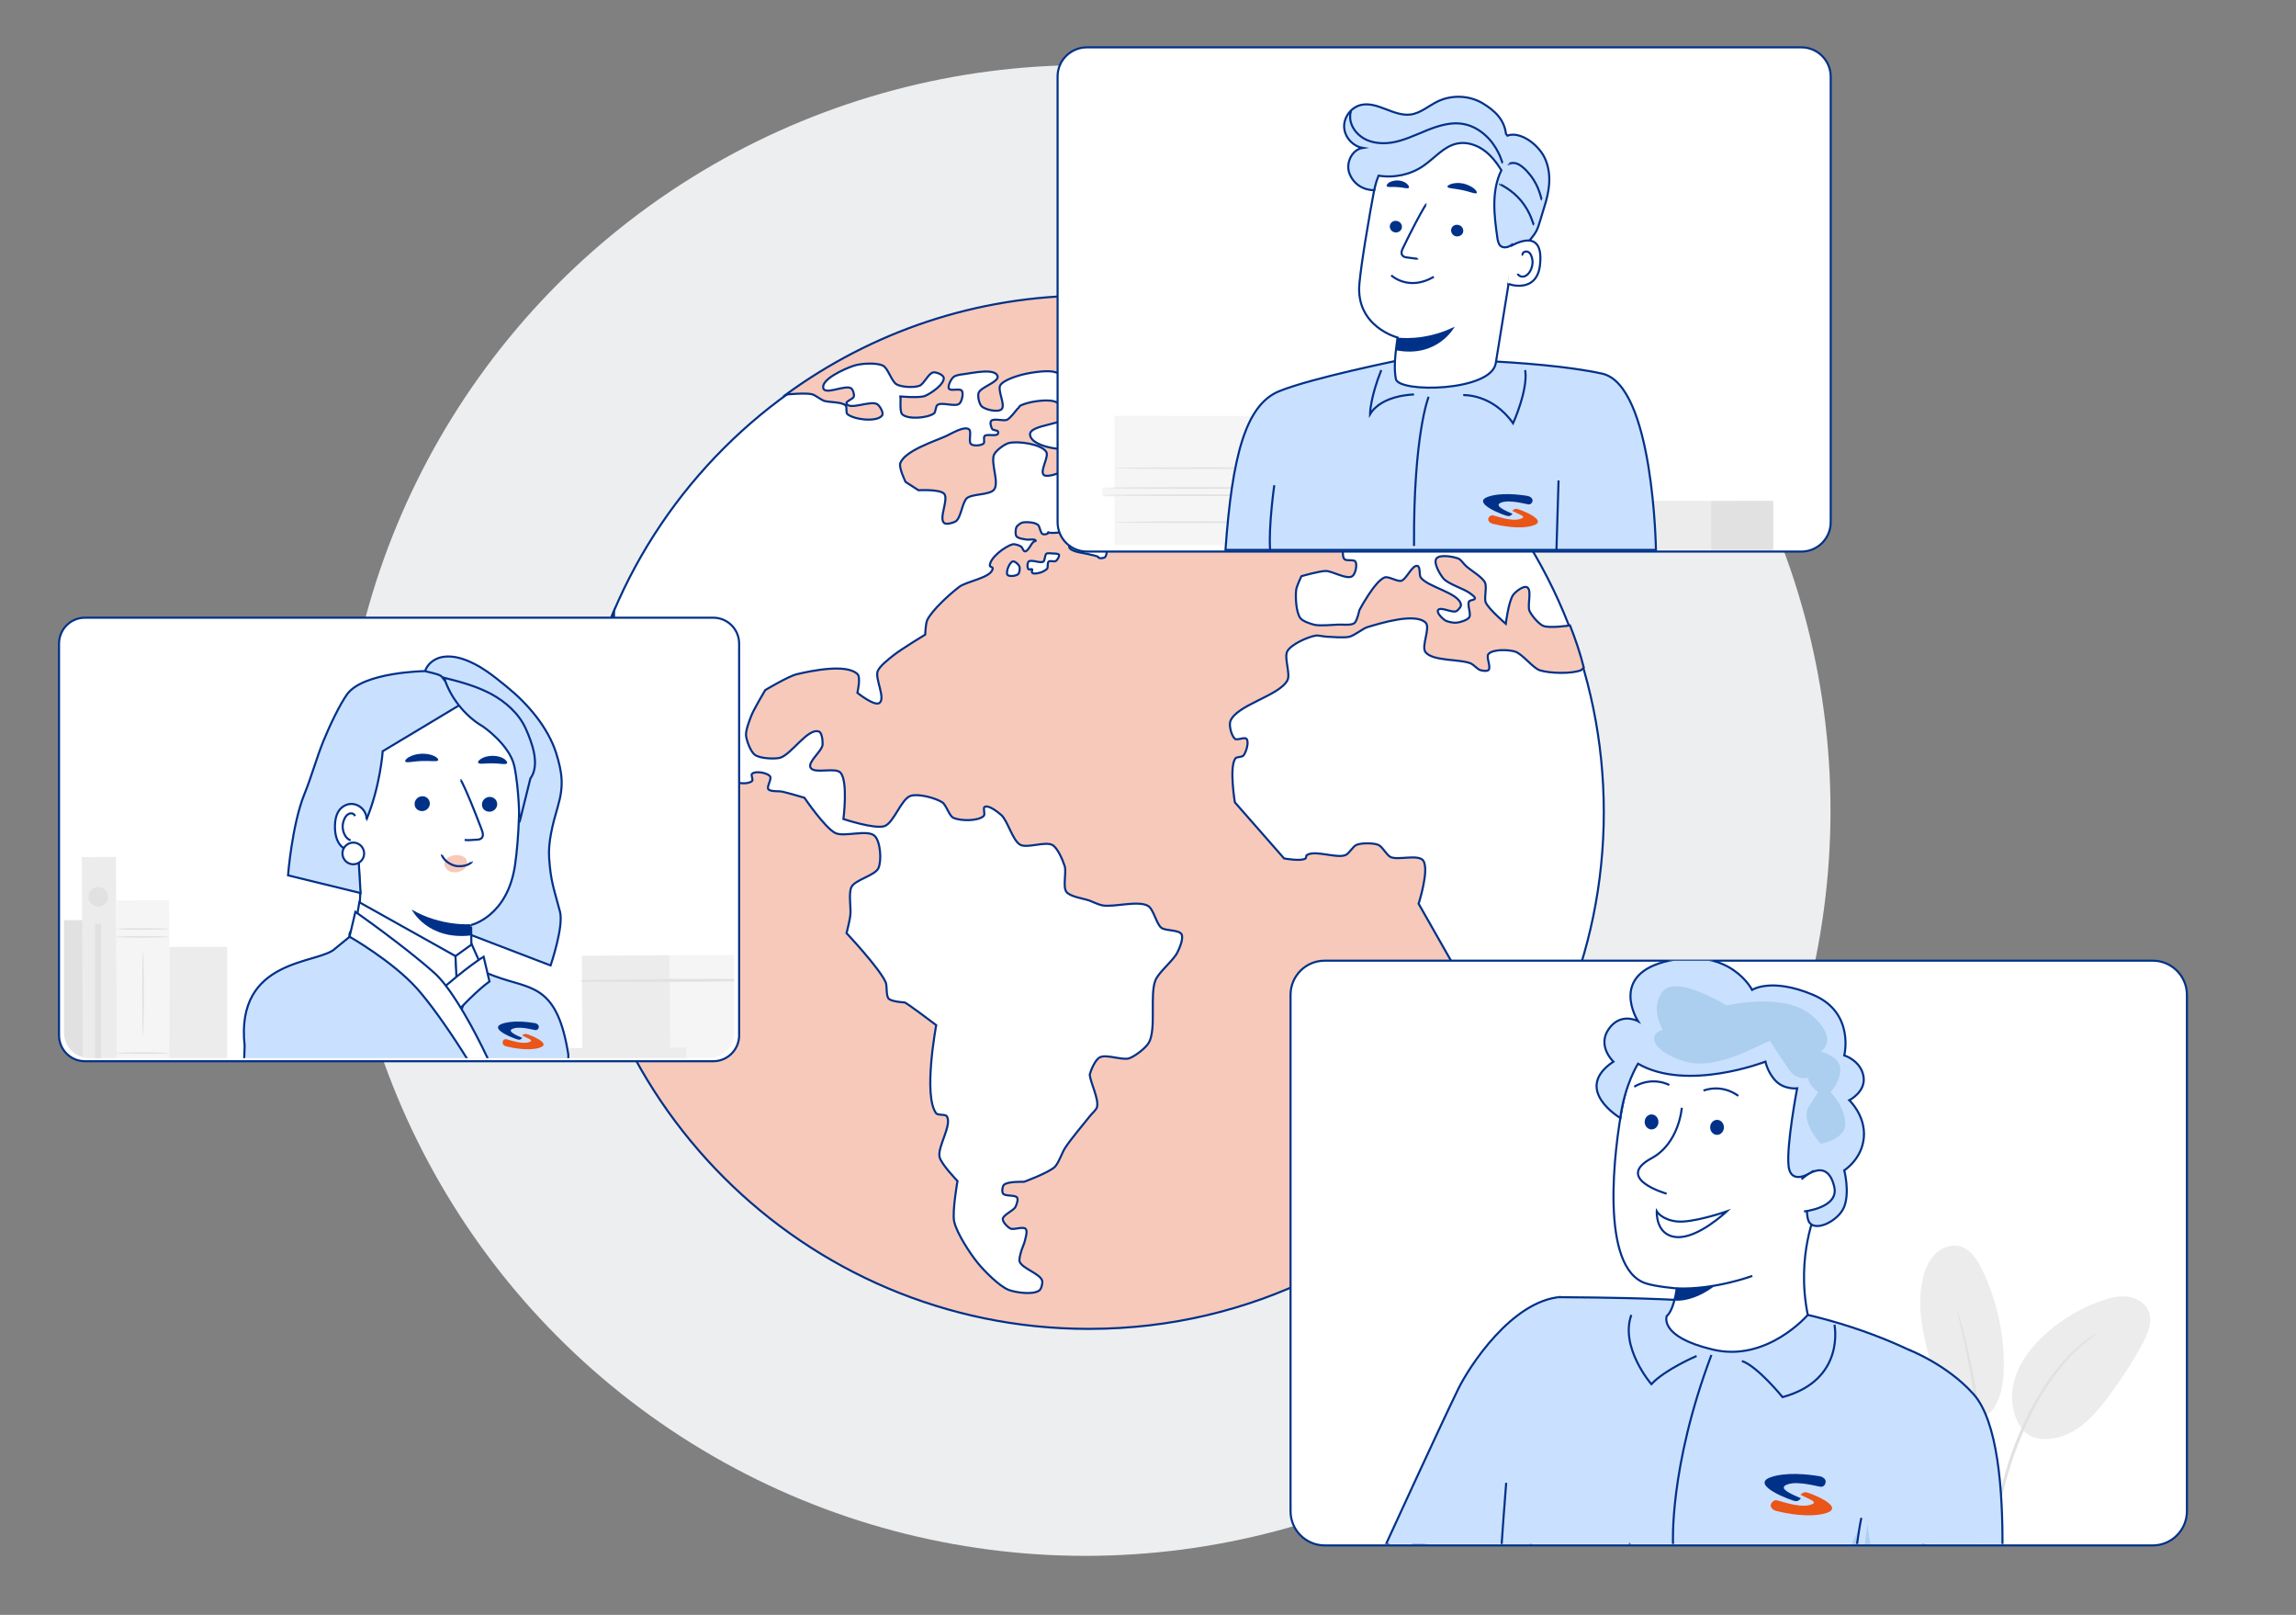 <?xml version="1.0" encoding="utf-8"?>
<!-- Generator: Adobe Illustrator 26.5.0, SVG Export Plug-In . SVG Version: 6.00 Build 0)  -->
<svg version="1.1" id="Capa_2_00000128451069037950361280000015097450120209656991_"
	 xmlns="http://www.w3.org/2000/svg" xmlns:xlink="http://www.w3.org/1999/xlink" x="0px" y="0px" viewBox="0 0 1100.9 774.1"
	 style="enable-background:new 0 0 1100.9 774.1;" xml:space="preserve">
<rect x="0" y="0" width="1100.9" height="774.1" fill="#808080" stroke="none"/>
<style type="text/css">
	.st0{fill:#EDEEEF;}
	.st1{fill:#FFFFFF;stroke:#003188;stroke-miterlimit:10;}
	.st2{fill:#F7C9BA;stroke:#003188;stroke-miterlimit:10;}
	.st3{fill:#ECECEC;}
	.st4{fill:#E1E1E1;}
	.st5{fill:#F5F5F5;}
	.st6{fill:#CAE0FF;stroke:#003188;stroke-miterlimit:10;}
	.st7{fill:#003188;}
	.st8{fill:none;stroke:#003188;stroke-miterlimit:10;}
	.st9{fill:#EA5518;}
	.st10{clip-path:url(#SVGID_00000154400167398650693390000016015614564399333025_);}
	.st11{fill:#ACCEEF;}
	.st12{fill:#003188;stroke:#003188;stroke-miterlimit:10;}
	.st13{clip-path:url(#SVGID_00000103231968781598783560000014775487294691214738_);}
	.st14{fill:#F7C9BA;}
</style>
<circle class="st0" cx="520.4" cy="388.5" r="357.3"/>
<g>
	<path class="st1" d="M522.7,142.5c-0.3,0-0.6,0-0.9,0c-136.5,0-247,110.5-247,246.9s110.5,246.9,247,246.9c0.3,0,0.6,0,0.9,0
		C658.8,635.7,769,525.4,769,389.3S658.8,142.9,522.7,142.5L522.7,142.5z"/>
	<path class="st2" d="M752.8,299.8c0,0-9.9,1.5-12.9,0.2c-2.2-1-5.5-4.9-6.5-7.1c-1.2-2.6,1.3-10.1-1.2-11.4
		c-1.7-0.9-5.5,2.1-6.6,3.6c-2.2,2.8-3.6,13.9-3.6,13.9s-8.2-7-9.6-10.2c-0.9-2.2,0.7-7.5-0.4-9.6c-1.3-2.7-7-5.9-9.2-8
		c-0.9-0.8-2.3-2.9-3.4-3.4c-2.5-1-9.2-2.2-10.7,0c-1.5,2.1,1.8,7.6,3.4,9.5c2.4,2.8,10,4.9,12.9,7.2c0.6,0.5,2.4,1.6,2.2,2.4
		c-0.1,0.8-2.4,0.7-2.8,1.4c-1,1.6,1.1,6,0.1,7.6c-0.9,1.4-4.6,2.5-6.3,2.6c-1.4,0.1-4.2-0.4-5.4-1.2c-1.2-0.8-4-3.5-3.3-4.8
		c1.1-1.9,6.7,1.4,8.7,0.5c0.9-0.4,2.5-2.2,2.3-3.2c-1-5.7-15.9-8.3-19.3-13c-0.8-1.2-0.1-5.1-1.5-5.5c-2.5-0.8-5.3,6.4-7.8,7.1
		c-2,0.5-6.1-2.3-8-1.6c-4.7,1.7-12.1,15.7-12.1,15.7s-1.1,5.2-2.4,6.2c-1.6,1.2-5.8,0.6-7.7,0.7c-2.9,0.1-8.7,0.7-11.4,0.1
		c-1.8-0.4-5.7-1.7-6.8-3.2c-2.1-2.8-2.4-10.2-2-13.6c0.2-1.7,2.5-6.5,2.5-6.5s8.7-2.5,11.7-2.5c3.2,0,10,4.3,12.7,2.5
		c1.5-1,2.5-5.5,1.5-7c-0.7-1.2-4.6-0.1-5.4-1.3c-1.5-2.3-0.1-9,1.8-11c2.3-2.3,10-0.3,12.8-2c3.3-2,5.7-10.6,8.9-12.6
		c2-1.2,6.9-1.5,9.2-1.5c2.1,0,6.2,1.1,8.3,1.2c0.8,0.1,2.6,0.6,3.1,0c2-2.3,0.9-10.4-1.7-11.9c-2.4-1.4-7.6,5.2-10.1,4.1
		c-2.2-0.9-1.7-7.4-3.6-8.9c-1.2-0.9-5.9-0.8-5.9-0.8s-1.5-4.6-1.1-6.1c0.5-1.7,3.3-4.2,4.8-5.2c2.5-1.7,9.1-2.5,11.4-4.5
		c1.1-1,2.9-5.2,2.9-5.2C642,165.2,585.1,142,522.8,141.7c-0.2,0-0.4,0-0.6,0c-54.3,0-104.5,17.6-145.3,47.4c0,0,9.5-0.9,12.5-0.1
		c1.5,0.4,4.1,2.5,5.6,3.1c2.5,0.9,8.6,0.4,10.5,2.3c0.7,0.8,0,3.4,0.8,4.1c3.2,2.7,14.3,4,16.7,0.6c0.8-1.2-1.1-4.5-2.3-5.3
		c-3-2.1-13.5,3-14.8-0.4c-0.4-1.1,3.2-2.1,3.5-3.3c0.3-1-0.4-3.3-1.2-3.9c-2.7-2-12.3,3.2-13.4,0c-1.4-4.3,10.3-9.5,14.6-10.9
		c3.3-1.1,10.9-1.6,14,0c2.5,1.3,4.1,7.7,6.6,9c2.4,1.3,8.3,1.6,10.9,0.6c2.1-0.8,4.3-6,6.6-6.4c1.4-0.2,4.7,1.1,5,2.5
		c0.5,3.1-6.1,7.6-9,8.8c-2.8,1.1-12.5,0.2-11.9,0.2s-0.5,7.1,1,8.6c2.8,2.6,12.1,1.8,15.2-0.4c0.9-0.6,0.8-3.5,1.7-4.1
		c2.1-1.5,8.5,1.1,10.5-0.6c1.2-1,2.1-4.9,1.2-6.2s-5.4,0.3-6.2-1c-0.7-1.3,1-4.5,2.1-5.5c0.9-0.9,3.5-1.3,4.7-1.4
		c4.1-0.5,15.1-3.1,16.5,0.8c1,2.9-8.2,5.3-9.1,8.2c-0.5,1.6,0.3,5.2,1.5,6.4c1.8,1.6,7.7,3,9.5,1.4c2.1-1.9-2-9-0.6-11.5
		c1.3-2.2,6.6-4,9-4.7c3.9-1.2,12-2.5,16-1.9c5,0.8,13.9,6.1,18.5,8.2c1.2,0.5,4,1,4.7,2.1c1.2,1.9-1.4,7.1,0,8.8
		c1.2,1.5,6.6,0.1,7.4,1.9c0.8,1.8-2,6-3.7,7c-1.8,1.1-6.3,0-8.4,0c-0.5,0-1.6-0.3-2.1,0c-1.8,1.2-1.2,7-3.1,8
		c-5.5,2.9-23.2,0.5-24-5.6c-0.7-5.3,18.3-4.7,18.8-10c0.2-2.3-4.9-5.4-7.2-6.1c-3.9-1.2-12.6,0.2-16.2,2c-0.5,0.2-0.9,1.4-1.4,1.5
		c0,0,0,0,0,0c-0.1,0-0.2,0.3-0.3,0.4c-1.1,1.3-3.2,4.1-4.7,4.9c-1.8,0.8-6.5-0.9-7.7,0.6c-0.6,0.8,0,3.1,0.6,3.9
		c0.5,0.6,2.3,0.5,2.7,1.1c0.2,0.3,0.1,1-0.1,1.3c-1.1,1.1-5.2-0.2-6.3,0.9c-0.7,0.7,0.2,3-0.5,3.6c-1.1,1-4.8,1.3-6,0.3
		c-1.4-1.2,0.5-6.3-1.1-7.2c-2.4-1.5-8.2,2.1-10.8,3.3c-5.8,2.6-19.6,7-22,12.9c-0.9,2.2,2.5,9.1,2.5,9.1l6.2,4
		c0,0,10.3-0.6,12.3,1.7c2.3,2.6-2.7,11.7,0,14c1.1,0.9,4.5-0.1,5.7-0.9c2.4-1.8,3-9,5.2-11c2.6-2.2,11.1-1.4,13.1-4.2
		c2.5-3.4-1.9-13,0-16.8c1-2,5-5,7.3-5.5c4.4-0.9,15,0.5,17.6,4.2c1.6,2.3-3.1,9-1.2,11.1c0.8,0.9,3.6,0.3,4.7,0
		c3.5-0.8,12.9-6.4,12.9-6.4s-1.2,11.4,0.6,14.6c0.6,1.1,3.2,2,4.3,2.6c1.3,0.8,4.4,1.8,5.1,3.1c1,1.9,0.9,6.9-0.4,8.6
		c-0.8,1-4,0.6-4.7,1.6c-0.9,1.2-0.8,4.8,0,6c1.1,1.7,6.2,1.6,7.2,3.3c0.8,1.3,0.8,4.9-0.2,6c-0.5,0.6-2.6,0.8-3.2,0.3
		c-0.1-0.1,0-0.1,0-0.2c-0.7-0.7-2.8-0.9-3.8-1.2c-2.5-0.8-8.3-1.1-10-3.1c-0.7-0.9,0.3-3.7-0.6-4.4h0c-0.4-1.2,3.5-1.7,4-2.8
		c0.5-0.9,0.6-3.2,0-4c-0.7-0.9-3.3-1.6-4.3-1.1c-0.8,0.5-0.3,3.1-1.1,3.7c-1.4,1.3-5.7,1.3-7.6,1.2c-0.2,0-0.6-0.4-0.8-0.2
		c-0.1,0,0.1,0.3,0,0.4c-0.4,0.5-2,0.7-2.6,0.4c-1.1-0.6-1.3-3.5-2.1-4.3c-0.5-0.5-1.8-1-2.5-1.1c-1.3-0.3-4.1-0.5-5.4,0
		c-0.8,0.3-2.1,1.3-2.5,2c-0.5,1-0.7,3.6,0,4.5c0.7,1,3.4,1.3,4.6,1.5c1.1,0.3,4.4-0.5,4.6,0.6c0,0.3-0.8,0.3-1,0.5
		c-1.3,0.9-2.6,4.7-4.2,4.6c-0.7,0-1.2-1.9-1.8-2.3c-0.9-0.6-3-1.3-4-1.1c-3.6,0.9-11.1,6.5-11,10.3c0,0.5,1.5,0.7,1.4,1.2
		c-0.4,4.6-12.5,6.1-16.2,9c-4.3,3.3-12.8,10.9-15.2,15.8c-0.8,1.6-1,7-1,7s-11.7,7.1-15.3,10c-2.1,1.7-6.6,5.1-7.5,7.6
		c-1.3,3.6,4,13.1,0.8,15.2c-2.4,1.6-10.5-4.9-10.5-4.9s1.7-7.3,0.1-8.9c-5.1-5.2-22.1-1.7-29.2,0c-4.1,1-15.1,7.6-15.1,7.6
		s-5.3,8.9-6.6,12.1c-0.9,2.3-2.8,7.1-2.6,9.6c0.2,2.5,2.2,7.8,4.2,9.3c2.4,1.8,9,2.1,11.9,1.5c5.5-1.3,13.6-14.7,18.9-12.6
		c1.5,0.6,1.8,4.7,1.7,6.3c-0.3,3.1-7.1,8.1-5.8,10.9c1.6,3.3,12-0.3,14.4,2.5c3.7,4.1,1.4,22.2,1.4,22.2s15,5,19.7,3.4
		c4.5-1.6,8-13,12.5-14.5c3.7-1.2,12,1,15.2,3.1c1.9,1.2,3.3,6.5,5.3,7.4c3.3,1.6,12,1.7,14.6-0.9c0.8-0.8-0.5-3.8,0.4-4.3
		c1.9-1.1,6.3,2.4,8,3.9c3.1,2.8,5.4,12.1,9,14.2c3.4,1.9,12.2-1.8,15.6,0.2c2.5,1.5,4.9,7.3,5.8,10.1c0.9,3-1,9.8,0.8,12.3
		c1.8,2.4,8.3,3.2,11.1,4.2c1.5,0.6,4.5,2,6.2,2.3c5.3,1,17-2.5,21.8,0.2c2.7,1.5,4,8.6,6.4,10.5c2,1.6,8.4,0.9,9.7,3.1
		c1.1,1.9-0.9,6.6-1.9,8.6c-1.8,3.9-9,9.5-10.6,13.5c-2.8,6.9,0.5,23.2-3.1,29.8c-1.5,2.7-6.7,6.6-9.5,7.6
		c-3.4,1.1-11.1-2.2-14.2-0.4c-2.1,1.2-4.1,5.9-4.7,8.2c0,0,0,0.1,0,0.1c0.4,3.9,4.4,11.5,3.5,15.4c-0.3,1.4-2.6,3.3-3.5,4.5
		c-3,3.8-9.3,11.2-11.9,15.3c-1.4,2.2-3.1,7.3-4.9,9c-3,2.8-14.7,7.1-14.7,7.1s-8-0.3-9.7,1.5c-0.7,0.8-1,3.2-0.4,4.1
		c1,1.5,5.9,0.5,6.8,2c0.6,1-0.3,3.4-0.8,4.4c-1,1.9-5.9,3.8-6.1,5.8c-0.1,1.5,2.4,4,3.7,4.6c1.6,0.8,6.1-1.2,7.3,0.2
		c1,1-0.1,4.3-0.4,5.7c-0.3,1.4-1.6,4.1-1.9,5.5c-0.3,1.1-1,3.5-0.6,4.5c1.3,3.3,9.8,5.7,10.8,9.1c0.3,1.2-0.4,4-1.4,4.7
		c-3,2.2-11.3,1-14.7-0.3c-4.5-1.8-11.6-9-14.7-12.8c-3.7-4.5-10.2-14.4-11.4-20c-1-4.7,1.6-19.4,1.6-19.4s-7.8-8-8.6-11.5
		c-1.1-4.8,6.1-15.3,3.5-19.5c-0.7-1.1-4.3-0.4-5.1-1.4c-6.4-8.4,0-42.3,0-42.3s-14.4-10.9-15.2-10.9s-6.3-0.4-7.6-1.8
		c-1.4-1.5-0.6-6.2-1.5-8c-3.1-6.8-18.7-23.4-18.7-23.4s1.6-6.3,1.8-8.4c0.5-3.4-1-10.8,0.6-13.8c1.9-3.5,11.3-5.4,12.9-9
		c1.6-3.5,1-12.7-1.8-15.4c-3.4-3.3-14.7,0.7-18.9-1.4c-5-2.5-14.8-16.9-14.8-16.9s-7.8-2.3-10.5-2.9c-1.7-0.4-5.8,0.1-6.8-1.2
		c-0.9-1.2,1.8-4.9,0.8-6.2c-1.3-1.7-7-2.7-8.6-1.2c-0.7,0.6,0.7,3,0,3.5c-4.4,3.4-17-2.1-21.6-5.3c-3.2-2.3-8.5-9.3-8.7-13.3
		c-0.1-1.8,3.6-4.6,3.5-6.4c-0.3-6-11.4-14.3-13.7-19.9c-1.4-3.4,0.5-12.2-2.3-14.6c-1-0.9-4.6-1-5.5,0c-2.4,2.7,0.6,10.8,1.8,14.2
		c1.5,4.1,8.6,10.3,9.5,14.6c0.3,1.4,0.2,4.9-1,5.8c-1.7,1.2-6.3-0.1-8-1.2c-4-2.7-8.6-12.1-9.9-16.8c-1.3-4.7,2.6-15.4,0-19.6
		c-1.5-2.4-10.3-4.9-10.3-4.9v-14.1c-12.7,29.7-19.8,62.5-19.8,96.8c0,136.4,111,247.3,247.3,247.3c0.2,0,0.4,0,0.6,0
		c77.1-0.1,146-35.8,191.3-91.4h-8.2c0,0,1.3-12.5,0-16.4c-1.2-3.8-9.4-12.7-9.4-12.7s1.9-15.2,0-19.8c-1-2.3-6.2-4.9-7.2-7.2
		c-0.9-1.9-1-6.2-0.6-8.2c1-4.8,9.2-17.5,9.2-17.5l-17.4-30.6c0,0,5.4-16.7,2.1-20.8c-2.5-3-12.1,0.1-15.6-1.6
		c-1.8-0.9-3.9-5-5.8-5.8c-2.4-1-8.1-1-10.5,0c-1.7,0.7-3.6,4.3-5.3,4.9c-4.3,1.7-14.7-2.6-18.5,0c-0.4,0.2-0.3,1.4-0.6,1.6
		c-2.1,1.5-10.3,0-10.3,0l-23.6-26.9c0,0-2.8-16.7,0.2-21c0.6-0.9,3.2-0.6,3.9-1.4c1.3-1.6,2.8-6.5,1.5-8c-0.9-1.1-4.4,0.8-5.5,0
		c-1.7-1.3-3-6.4-2.3-8.4c2.8-7.9,23.5-12.2,27.4-19.7c1.6-3.1-1.8-11,0-14c1.9-3.3,9.6-6.7,13.4-7.4c1.3-0.3,4.1,0.5,5.4,0.5
		c2.8,0.1,8.3,0.7,11,0c2.4-0.6,6.3-3.9,8.6-4.6c6.7-2,22.7-6.9,27.8-2.2c2.6,2.4-2.2,11.4,0,14.2c3.5,4.5,16.8,3.2,21.9,5.5
		c1.2,0.6,3.1,2.7,4.3,3.1c0.9,0.3,3.3,0.7,4,0c1.4-1.4-1.3-6.3,0-7.7c2.1-2.4,9.6-2.1,12.6-1.2c3.6,1,8.5,7.8,12,9
		c4.7,1.5,15.1,1.8,19.7,0c0.4-0.2,1.4-1.3,1.4-1.3C757.6,312.7,755.3,306.2,752.8,299.8L752.8,299.8z M643.2,235.8
		c0.3-1,1.4-2.9,2.3-3.5c1.7-1.2,6.4-2.8,8.1-1.6c2.1,1.4,1.1,7.5,2.1,9.9c0.8,1.9,3.1,5.3,4.3,7c0.7,0.9,2,2.7,2.9,3.3
		c1.2,0.8,4.9,0.7,5.2,2c0.5,1.9-3.2,5-4.9,5.9c-2.1,1.1-7.2,0.8-9.6,0.9c-1.8,0.1-6,1.3-7.2,0c-1.4-1.6-0.6-6.9,0.8-8.5
		c1-1.1,5.1,0,6-1.2c0.6-0.8,0-3.1-0.5-4c-0.9-1.4-4.2-2.6-5.6-3.5c-1-0.6-3.3-1.6-3.9-2.7C642.7,238.8,642.9,236.7,643.2,235.8
		L643.2,235.8z M622.6,244.8c0.6-2.2,3.1-6.6,4.9-7.9c1.4-1,5-1.7,6.7-1.5c1.3,0.1,4.1,1,4.8,2.1c0.7,1.1,0.2,4.2-0.4,5.3
		c-1.5,2.7-7.2,6.2-10.2,7.2c-1.4,0.4-4.7,1-5.8,0C621.7,249.1,622.3,246.1,622.6,244.8L622.6,244.8z M488.2,275.2
		c-0.9,0.9-4.2,1.3-5.1,0.4c-0.6-0.6-0.1-2.7,0.3-3.6c0.3-0.9,1.4-2.8,2.3-2.9c1-0.1,2.7,1.5,3.1,2.4
		C489.1,272.5,488.9,274.6,488.2,275.2L488.2,275.2z M506.3,268.9c-0.7,0.5-2.9-0.3-3.5,0.3c-0.7,0.6-0.2,2.7-0.7,3.4
		c-0.5,0.6-2,1.4-2.7,1.7c-1,0.3-3.5,1-4.3,0.4c-0.8-0.6,0.1-1.5-0.2-1.8c-0.3-0.3-1.4,0.3-1.7,0c-0.7-0.6-0.7-3,0-3.7
		c1.2-1.2,5.6,1,7.1,0c0.8-0.6,0.6-3.2,1.5-3.8c0.6-0.4,2.1-0.1,2.8-0.1c0.8,0.1,2.9-0.1,3.2,0.7C508,266.7,507,268.4,506.3,268.9
		L506.3,268.9z"/>
</g>
<g>
	<path class="st1" d="M521.2,22.7h342.5c7.8,0,14.1,6.3,14.1,14.1v213.5c0,7.8-6.3,14.1-14.1,14.1H521.2c-7.8,0-14.1-6.3-14.1-14.1
		V36.8C507,29,513.4,22.7,521.2,22.7z"/>
	<g>
		<rect x="736.2" y="240.1" class="st3" width="114" height="23.5"/>
		<polygon class="st4" points="850.2,263.6 820.5,263.6 820.5,240.2 850.2,240.1 		"/>
	</g>
	<g>
		<path class="st5" d="M534.4,199.3v34.9h-5.8v3.8h5.8v23.3h108.8V240h-8.1v-4.6h8.1v-6.9h3.6v-3.1h-4.2v-26L534.4,199.3
			L534.4,199.3z"/>
		<polygon class="st4" points="614.2,199.4 614.2,260.9 643.1,260.9 643.1,239.7 635.1,239.7 635.1,235.4 643.1,235.6 643.1,228.6 
			646.8,228.6 646.7,225.1 642.5,224.9 642.5,199.3 		"/>
		<path class="st4" d="M616.3,237.4c0,0.2-19.7,0.4-44,0.4s-44-0.2-44-0.4s19.7-0.4,44-0.4S616.3,237.2,616.3,237.4z"/>
		<path class="st4" d="M616.3,233.9c0,0.2-19.7,0.4-44,0.4s-44-0.2-44-0.4s19.7-0.4,44-0.4S616.3,233.7,616.3,233.9z"/>
		<path class="st4" d="M621.9,224.4c0,0.2-19.7,0.4-44,0.4s-44-0.2-44-0.4s19.7-0.4,44-0.4S621.9,224.2,621.9,224.4z"/>
		<path class="st4" d="M622.5,250.3c0,0.2-19.7,0.4-44,0.4s-44-0.2-44-0.4s19.7-0.4,44-0.4C602.8,249.9,622.5,250.1,622.5,250.3z"/>
	</g>
	<g>
		<path class="st6" d="M674.1,172c-2.7,0.6-44.6,9-60.7,15.5s-22.6,31-25.8,76.1H794c0,0-1.1-79-25.8-84.5
			C735.9,172,674.1,172,674.1,172L674.1,172z"/>
		<g>
			<g>
				<path class="st1" d="M729,101l-11.8,73.1c-2.2,13.6-46.5,14.3-47.9,7.6c-1.1-5.7-0.2-12.5,0.8-19.9c0,0-0.1,0.6,0,0
					c0,0-20.1-5.2-18.3-25.7c0.9-9.9,4.3-30.1,7.7-48.3c3.6-19.6,21.6-33.1,41.4-31.1l2,0.2C724,60.2,732.9,80,729,101L729,101z"/>
				<path class="st7" d="M670.1,161.8c0,0,12.8,2,27.4-5.2c0,0-8,15.2-28.2,11.3L670.1,161.8L670.1,161.8z"/>
			</g>
			<g>
				<g>
					<path class="st7" d="M666.4,108.2c-0.2,1.5,0.9,3,2.5,3.2s3.1-0.8,3.3-2.3c0.2-1.5-0.9-3-2.5-3.2
						C668.1,105.6,666.6,106.7,666.4,108.2L666.4,108.2z"/>
					<path class="st7" d="M695.8,110.1c-0.2,1.5,0.9,3,2.5,3.2s3.1-0.8,3.3-2.3c0.2-1.5-0.9-3-2.5-3.2
						C697.5,107.5,696,108.5,695.8,110.1L695.8,110.1z"/>
					<path class="st1" d="M683.9,98c-0.3-0.2-4,6.5-8.2,14.8c-1,2.1-2,4-2.9,5.9c-0.4,0.9-1,1.9-0.7,3.1c0.2,0.6,0.7,1.1,1.2,1.3
						c0.5,0.2,0.9,0.3,1.3,0.3c3.2,0.5,5.1,0.7,5.2,0.5"/>
				</g>
				<path class="st7" d="M694,89.5c0.2,0.9,3.4,0.8,7,1.6c3.7,0.7,6.5,2.1,7.1,1.4c0.2-0.3-0.2-1.2-1.3-2.1
					c-1.1-0.9-2.9-1.9-5.1-2.4c-2.2-0.5-4.2-0.3-5.6,0.1C694.7,88.5,694,89.1,694,89.5L694,89.5z"/>
				<path class="st7" d="M664.9,89.2c0.5,0.8,2.7,0.2,5.3,0.5c2.6,0.1,4.8,1,5.3,0.3c0.3-0.3,0-1.1-0.9-1.9
					c-0.9-0.8-2.4-1.5-4.2-1.6c-1.8-0.1-3.4,0.4-4.4,1C665.1,88.2,664.7,88.9,664.9,89.2L664.9,89.2z"/>
			</g>
			<path class="st8" d="M667.1,132c0,0,8.2,7.8,20.4,0.7"/>
		</g>
		<path class="st6" d="M741.2,76.9c-2.8-7.3-12.2-14.2-18.4-11.9c-0.2-0.3-0.5-0.5-0.7-0.8c-0.8-6.8-5.2-11.1-11.2-14.7
			c-6.4-3.8-14.6-4.1-21.3-1c-4.5,2.1-8.4,5.8-13.3,6.4c-8.1,1-15.8-6.4-23.7-4.6c-4.7,1.1-8.3,5.8-8.1,10.6s4.1,9.2,8.9,10
			c-5.3,0.8-8.3,7.5-6.3,12.4c2,5,6.5,7.8,11.8,7.9c0,0,0.7-3.7,2.1-7c7.4,1.2,15.3-0.4,21.5-4.7c5.4-3.7,9.8-9.4,16.2-10.7
			c4.3-0.9,8.9,0.5,12.5,3c3.6,2.5,6.4,6.1,8.7,9.8c-4.9,9.9-3.5,21.7-1.9,32.6c0,0.4,0.1,0.8,0.2,1c0.2,1,0.5,1.9,1.2,2.6
			c1.5,1.4,4.1,0.7,5.7-0.6c0.2,0.4,0.4,1,0.4,1.8c0.1,0.9,0.3,1.8,1,2.2c1.1,0.6,2.3-0.4,3.1-1.4c8.9-10.6,6.7-7.4,10.9-20.7
			C742.8,91.9,744.1,84.4,741.2,76.9L741.2,76.9z"/>
		<g>
			<path class="st1" d="M724.1,118.1c0.4-0.1,16.5-10.4,14.3,9c-1.6,13.9-15.4,9.2-15.4,8.8"/>
			<path class="st8" d="M730.2,122.4c0,0-0.3-0.3-0.1-0.8c0.1-0.3,0.3-0.6,0.7-0.8c0.4-0.2,0.9-0.3,1.4-0.2c1.1,0.2,1.9,1.3,2.2,2.5
				c0.4,1.2,0.6,2.6,0.3,4c-0.5,2.8-2.2,5.2-4.3,5.5c-1,0.1-1.8-0.3-2.2-0.7c-0.4-0.4-0.4-0.7-0.4-0.7"/>
		</g>
		<path class="st8" d="M647.8,53.3c0,0-0.1,0.3-0.3,0.9c-0.1,0.6-0.2,1.6-0.1,2.7c0.2,2.4,1.6,5.9,5.1,8.5c3.4,2.7,8.8,3.8,14.4,3
			c5.7-0.8,11.3-3.5,17.2-5.9c5.9-2.4,12-4.1,17.4-3.1c5.4,0.9,9.6,4.1,12.4,7.1c2.8,3.1,4.4,6.2,5.3,8.3c0.9,2.2,1.2,3.4,1.3,3.4"
			/>
		<path class="st8" d="M723.3,78.7c0,0.1,1.3-1,3.6-0.4c2.2,0.6,4.7,2.9,6.9,5.7c2.2,2.8,3.6,5.8,4.3,8c0.8,2.2,1,3.7,1.2,3.7"/>
		<path class="st8" d="M719.2,88.2c-0.1,0.1,1.3,0.7,3.3,2c2,1.3,4.6,3.3,6.9,6.1c2.3,2.8,3.8,5.7,4.7,7.9c0.9,2.2,1.2,3.6,1.4,3.6"
			/>
		<g>
			<path class="st7" d="M733.2,241.8c-0.7,0.1-8.8-2.4-13.1-1c-4.3,1.4,1.3,3.8,5.1,5.5c0,0-0.7,1.1-2,1.1c-1.3,0-18-6.2-9.9-9.2
				c5.9-2.2,14.8-1.2,19-0.5c1.7,0.3,2.8,1.4,2.5,2.6C734.6,241,734.2,241.6,733.2,241.8L733.2,241.8z"/>
			<path class="st9" d="M715.5,247c0.7-0.1,8.4,3,12.9,1.9c4.5-1.1,0.2-2.2-3.3-4c0,0,0.9-1.1,2.1-1s16.1,5.7,7.6,8.1
				c-6.2,1.8-14.8,0.1-19-0.9c-1.6-0.4-2.6-1.6-2.1-2.8C714,247.7,714.5,247.1,715.5,247L715.5,247z"/>
		</g>
		<path class="st8" d="M701.6,189.4c0,0,13.8-0.8,23.9,13.5c0,0,7.3-16.1,5.8-25.5"/>
		<path class="st8" d="M678,189.1c0,0-15.5,0.1-21.1,9.5c0,0,0-7.7,5.4-21.2"/>
		<path class="st8" d="M685,190.2c0,0-7.3,17.9-7,71.5"/>
		<path class="st8" d="M611,232.6c0,0-2.8,19.6-2,31"/>
		<line class="st8" x1="747.3" y1="230.3" x2="746.3" y2="263.6"/>
	</g>
</g>
<g>
	<path class="st1" d="M635.2,460.5h397c9,0,16.4,7.3,16.4,16.4v247.5c0,9-7.3,16.4-16.4,16.4h-397c-9,0-16.4-7.3-16.4-16.4V476.9
		C618.8,467.8,626.1,460.5,635.2,460.5z"/>
	<g>
		<defs>
			<path id="SVGID_1_" d="M635.6,460.5h396.3c9,0,16.3,7.3,16.3,16.3v247c0,9-7.3,16.3-16.3,16.3H635.6c-9,0-16.3-7.3-16.3-16.3
				v-247C619.2,467.8,626.5,460.5,635.6,460.5z"/>
		</defs>
		<clipPath id="SVGID_00000083087011866354222620000001558444512675166378_">
			<use xlink:href="#SVGID_1_"  style="overflow:visible;"/>
		</clipPath>
		<g style="clip-path:url(#SVGID_00000083087011866354222620000001558444512675166378_);">
			<g>
				<g>
					<path class="st3" d="M936.2,713.2c-8.6-4.4-18.7-5-28.3-3.4c-5.1,0.8-10.5,2.4-14,6.2s-4.2,10.6-0.1,13.9
						c2.4,2,5.7,2.3,8.8,2.2c7.5-0.1,15.8-1.4,21.7,3.1c3.4,2.6,5.7,6.8,9.7,8.1c4,1.2,8.5-1.1,10.6-4.7s2.2-8.1,1.2-12.1
						C945.9,726.5,944.8,717.6,936.2,713.2L936.2,713.2z"/>
					<path class="st3" d="M955.9,675.2c-5.3,7.5-15.5,5-20.2,0.4s-6.7-11.2-8.6-17.6c-4.2-14.5-8.4-29.7-5.3-44.4
						c0.9-4.4,2.6-8.8,5.7-12.1c3.1-3.3,7.9-5.2,12.2-4.1c5.2,1.4,8.3,6.4,10.7,11.2c6.8,14.1,10.4,29.7,10.4,45.4
						C960.8,661.4,960,669.1,955.9,675.2"/>
					<path class="st3" d="M970.3,685.9c-5.7-6.8-6.8-16.7-4.2-25.1s8.3-15.7,14.9-21.6c7.8-6.9,16.9-12.3,26.7-15.7
						c3.8-1.4,7.9-2.4,12-2c4.1,0.4,8.2,2.5,10.1,6.1c2.8,5.3,0.1,11.8-2.8,17.1c-5.1,9.3-11,18.2-17.5,26.7
						c-5.2,6.8-11.3,13.4-19.3,16.5s-16.3,2.7-20.6-2.8"/>
					<path class="st4" d="M956.2,788.4c-0.1,0-0.3-1.2-0.5-3.4c-0.2-2.5-0.5-5.6-0.9-9.3c-0.4-3.9-1-8.6-2.1-13.7
						c-1.1-5.1-2.8-10.5-5-16.1c-2.3-5.5-5-10.6-8.2-14.6c-3.2-4-6.9-7-10.4-8.7c-3.5-1.7-6.6-2.4-8.8-2.7c-2.2-0.2-3.4-0.4-3.4-0.5
						s1.2-0.1,3.5,0c2.2,0.2,5.5,0.7,9.1,2.4c3.7,1.6,7.6,4.6,11,8.7c3.4,4.1,6.2,9.2,8.5,14.9c2.2,5.7,3.9,11.2,4.9,16.4
						c1,5.2,1.5,9.9,1.8,13.8c0.3,4,0.4,7.2,0.5,9.4C956.4,787.2,956.3,788.4,956.2,788.4L956.2,788.4z"/>
					<path class="st4" d="M955.6,781.2c0,0-0.1-0.5-0.1-1.6c0-1.2,0-2.7,0-4.5c0-3.9,0-9.6-0.2-16.6c-0.3-14-1.6-29.2-3.9-50.5
						c-2.2-20-5.2-43.3-8.3-58.5c-0.7-3.5-1.3-6.5-2-9.3c-0.6-2.7-1.1-5.1-1.6-7c-0.4-1.8-0.8-3.2-1.1-4.4c-0.2-1-0.3-1.5-0.3-1.6
						c0.1,0,0.2,0.5,0.6,1.5c0.3,1.1,0.8,2.6,1.3,4.3c0.6,1.9,1.2,4.2,1.9,6.9c0.7,2.7,1.5,5.8,2.2,9.2c3.1,13.7,6.4,32.9,8.7,54.3
						c2.3,21.3,3.4,40.8,3.5,54.8c0.1,7-0.1,12.7-0.2,16.7c-0.1,1.8-0.2,3.3-0.3,4.5C955.7,780.7,955.6,781.2,955.6,781.2
						L955.6,781.2z"/>
					<path class="st4" d="M955.5,743.8c-0.1,0-0.1-1.7,0-4.7c0.2-3,0.6-7.4,1.4-12.8c0.9-5.4,2.2-11.7,4.2-18.7
						c0.9-3.2,2.9-10.8,7.8-22.1c6.5-15.4,15.3-27.9,22.9-35.7c1.8-2.1,3.8-3.5,5.4-5c0.8-0.7,1.6-1.4,2.3-2c0.8-0.5,1.4-1,2.1-1.4
						c2.5-1.7,3.9-2.6,4-2.5c0.2,0.3-5.6,3.8-13.1,11.6c-7.4,7.9-15.9,20.3-22.3,35.6c-3.6,8.3-6.1,15.6-7.8,21.9
						c-2.1,6.9-3.4,13.2-4.4,18.5c-1,5.3-1.5,9.7-1.9,12.7C955.8,742.1,955.6,743.8,955.5,743.8L955.5,743.8z"/>
				</g>
				<polygon class="st4" points="991.7,809.9 988,861.3 921.9,861.3 918.1,809.9 				"/>
				<rect x="910.2" y="789.6" class="st4" width="87.9" height="20.3"/>
				<polygon class="st3" points="998.1,859.4 998.1,865 994,865 911.7,865 911.7,859.4 				"/>
				<polygon class="st4" points="989.9,874.9 994,865 914.8,865 919.5,874.9 				"/>
				<path class="st5" d="M919.3,826.7c0,0,0.1,0.2,0.3,0.5c0.3,0.3,0.6,0.8,1,1.3c0.9,1.2,2.2,2.8,3.8,4.9l0.2,0.2l0.2-0.2
					c2.4-3.3,5.7-7.8,9.5-13.1h-0.5c2.8,4,5.9,8.4,9.3,13.2l0.3,0.4l0.3-0.4c3.4-4.1,7.2-8.5,11.1-13.1h-0.6
					c0.2,0.2,0.4,0.5,0.6,0.8c3.4,4.3,6.7,8.5,9.9,12.4l0.3,0.4l0.3-0.4c3.3-4.8,6.5-9.2,9.3-13.2l-0.5,0c4.6,5.2,8.5,9.7,11.5,13.1
					l0.2,0.2l0.2-0.3c1.5-2.5,2.7-4.6,3.6-6c0.4-0.7,0.7-1.2,0.9-1.6c0.2-0.4,0.3-0.6,0.3-0.6s-0.2,0.2-0.4,0.5
					c-0.3,0.4-0.6,0.9-1,1.5c-0.9,1.4-2.2,3.4-3.8,5.9l0.4,0c-2.9-3.5-6.8-7.9-11.3-13.2l-0.3-0.3l-0.3,0.4c-2.9,4-6,8.4-9.4,13.1
					l0.6,0c-3.1-3.9-6.4-8.1-9.8-12.4c-0.2-0.3-0.4-0.5-0.6-0.8l-0.3-0.4l-0.3,0.4c-3.9,4.6-7.6,9.1-11,13.2l0.6,0
					c-3.4-4.7-6.6-9.2-9.4-13.1l-0.3-0.4l-0.3,0.4c-3.7,5.3-6.9,9.8-9.3,13.2h0.3c-1.7-2-3-3.6-4-4.8c-0.4-0.5-0.8-0.9-1.1-1.2
					C919.5,826.8,919.4,826.7,919.3,826.7L919.3,826.7z"/>
				<path class="st5" d="M917.2,809.5c0,0.2,16.6,0.4,37,0.4s37-0.2,37-0.4s-16.6-0.4-37-0.4S917.2,809.3,917.2,809.5z"/>
				<path class="st5" d="M913.8,865.5c0,0.2,18,0.4,40.2,0.4s40.2-0.2,40.2-0.4s-18-0.4-40.2-0.4S913.8,865.3,913.8,865.5z"/>
			</g>
			<g>
				<path class="st1" d="M677.6,739.9l-12.9,54.3c0,0,66.8,6.3,66.8,4.5v-53.9L677.6,739.9z"/>
				<path class="st6" d="M748.4,621.7c-23.5,1.8-43.9,33.3-49.2,44.1c-9,18.5-34.5,74.1-34.5,74.1l70.6,28.3l-2.2-49.6"/>
				<path class="st6" d="M722.2,710.8c0,0-7.8,96.5-6.3,128.6h191.9c0,0,27.4-146.1,14.4-188.8c0,0-22.6-13-58.4-21
					c-35.8-8-105.2-7.6-116.5-7.8"/>
				<path class="st11" d="M844.5,836.7l47-104.5l5.1,104.5C896.6,836.7,850.3,836.4,844.5,836.7z"/>
				<polygon class="st6" points="743.9,799.3 785.5,810.8 788.3,800.6 746.7,789 				"/>
				<path class="st1" d="M697.3,783.4l6,1.7l0,0c0.2-0.6,0.8-1,1.4-0.8l40.3,11.1l0.7-2.3l-40.3-11.1c-0.6-0.2-1-0.8-0.8-1.4l0,0
					l-6-1.6L697.3,783.4L697.3,783.4z"/>
				<g>
					<path class="st1" d="M885.7,776.1l-2.3,18c0,0-10.5,0.3-67.6,6.1c0,0-16.3-14.5-31.3-13.7s-32-0.4-30.5,2.2
						c1.4,2.5,5.8,5.1,18.8,7.2c13,2.2,14.4,8.3,5.9,11.2c-8.4,2.9-22.2-3.6-22.2-3.6l-10.3-4c0,0,1.6,7.6,5.2,11.2
						c0,0,6,15.5,12.6,17.3s51.8,1.8,51.8,1.8s43.4-0.2,72,1.4c28.6,1.6,54.9,7,58.2-45"/>
					<path class="st8" d="M765.1,815.4c0,0-7.1-1.5-13.7-4.6"/>
					<line class="st8" x1="898.4" y1="792.6" x2="883.4" y2="794.1"/>
				</g>
				<path class="st6" d="M914.9,646.9c0,0,18.4,6.9,31.3,21.3c23.2,25.7,10.5,130.5,10.5,130.5s-52.4,0.7-72.3-10.8
					c0,0,5.9-51.2,8.1-60.3"/>
				<path class="st1" d="M789.2,503.5c0,0-7.2,5.8-11.2,26.4c-4,20.6-11.2,78.1,11.2,85.3c4.9,1.6,14.8,2.4,14.8,2.4
					c-1.7,11.4-4.8,13.2-4.8,13.2s-4.1,9.9,22,16.1c26,6.3,45.6-16.6,45.6-16.6c-5.8-28.7,4.2-50.1,4.2-50.1s5.1-24.7,5.1-41.9
					s-4.5-30.1-35.9-38.1S789.2,503.5,789.2,503.5L789.2,503.5z"/>
				<path class="st6" d="M868.8,561.8c0,0-10.1,7-11.2-2.9c-1.1-9.9,4.1-37.2,4.1-37.2s-5.9,0.7-10-3.3c-4.1-4-5.2-9.5-5.2-9.5
					s-37.5,14.6-61.1,1c0,0-6.4,10.1-8.5,26c0,0-23.2-13.7-3.3-27c0,0-8-7.5-2.2-15.7c5.8-8.2,14-3.7,14-3.7s-14.6-22.6,14.9-29
					c29.6-6.4,39.8,14,39.8,14s9.2-6.1,29.3,2.4s14.9,29,14.9,29s7.8,2.4,9.2,9.9c1.4,7.5-6.8,11.6-6.8,11.6s7.8,7.2,7,17.7
					c-0.8,10.5-9.4,15.9-9.4,15.9s2.7,10.3,0,17.4s-15.4,13.3-17.4,6.1C865,577.3,868.8,561.8,868.8,561.8L868.8,561.8z"/>
				<path class="st8" d="M804,617.6c18.5,0.7,36.2-6,36.2-6"/>
				<ellipse class="st12" cx="823.3" cy="540.4" rx="2.8" ry="3.1"/>
				<ellipse class="st12" cx="791.9" cy="537.8" rx="2.8" ry="3.1"/>
				<path class="st8" d="M816.8,522.8c0,0,8.2-3.6,16.7,2.5"/>
				<path class="st8" d="M800.4,520.1c0,0-7.8-4.4-16.8,0.8"/>
				<path class="st8" d="M806.4,531c0,0-1.2,17-14.5,24.2c-18.1,9.8,7.2,17,7.2,17"/>
				<path class="st1" d="M863.8,565.3c0,0,12.1-11.8,15.7,3.6c2.4,10.1-14.5,11.8-14.5,11.8"/>
				<path class="st8" d="M827.9,580.7c-1.4,0.5-16.7,5.6-23.9,4.8s-9.6-4.8-9.6-4.8s-0.7,11.6,9.6,12.3
					C814.3,593.7,827.9,580.7,827.9,580.7z"/>
				<path class="st8" d="M879.6,635c0,0,5.5,26.5-24.9,34.7c0,0-12.1-14.9-19.5-17.3"/>
				<path class="st8" d="M813.5,650c0,0-14.9,6.3-21.7,13.5c0,0-15.2-17.6-9.6-33.2"/>
				<g>
					<path class="st7" d="M873.4,712.7c-0.9,0.2-10.9-3-16.2-1.2s1.7,4.7,6.3,6.7c0,0-0.9,1.4-2.4,1.4s-22.3-7.7-12.3-11.4
						c7.3-2.7,18.2-1.5,23.5-0.6c2.1,0.3,3.5,1.8,3,3.2C875.1,711.7,874.6,712.5,873.4,712.7L873.4,712.7z"/>
					<path class="st9" d="M851.5,719.1c0.9-0.1,10.4,3.7,15.9,2.4s0.2-2.7-4.1-5c0,0,1.1-1.3,2.6-1.2c1.5,0.1,19.8,7.1,9.4,10.1
						c-7.7,2.2-18.4,0.2-23.5-1.1c-2-0.5-3.2-2-2.6-3.4C849.6,720,850.3,719.3,851.5,719.1L851.5,719.1z"/>
				</g>
				<path class="st7" d="M822.4,616.2c0,0-9.1,7.7-19.2,7.3l0.8-5.9C804,617.6,815.6,617.6,822.4,616.2z"/>
				<path class="st8" d="M830.7,771.9c0,0-29-13.9-49.7-32"/>
				<path class="st11" d="M895.5,730.6c0,0-6.3,41.5-4.6,42.9s22,5.3,22,5.3S897.6,756.4,895.5,730.6L895.5,730.6z"/>
				<path class="st11" d="M848.7,499c-5.1,1.4-25.2,14.3-40.5,9.9c-15.3-4.4-19.1-12.9-10.9-15.3c0,0-6.5-10.2,0-18.4
					s30.6,6.8,30.6,6.8s27.6-6.7,40.9,4.8s4.3,17.3,4.3,17.3s10,2.4,9.3,9.2c-0.7,6.8-4.8,10.1-4.8,10.1s6.3,6,7.2,14.3
					c1,8.3-11.8,10.6-11.8,10.6s-9.5-10.2-6-17.4l4.8-7.5c0,0-4.5-2.7-4.8-6.8c0,0-5.5,1.7-9.4-4.1C853.8,506.9,848.7,499,848.7,499
					L848.7,499z"/>
			</g>
			<path class="st8" d="M802.2,740.2c0,0-2-36.6,18.4-90.7"/>
		</g>
	</g>
</g>
<g>
	<path class="st1" d="M40.7,296.1h301.3c6.9,0,12.4,5.6,12.4,12.4v187.8c0,6.9-5.6,12.4-12.4,12.4H40.7c-6.9,0-12.4-5.6-12.4-12.4
		V308.6C28.3,301.7,33.8,296.1,40.7,296.1z"/>
	<g>
		<defs>
			<path id="SVGID_00000129183092134793340960000002189974262186979483_" d="M42.9,297.7h296.9c6.8,0,12.2,5.5,12.2,12.2V495
				c0,6.8-5.5,12.2-12.2,12.2H42.9c-6.8,0-12.2-5.5-12.2-12.2V309.9C30.6,303.2,36.1,297.7,42.9,297.7z"/>
		</defs>
		<clipPath id="SVGID_00000081613827785722162510000016602705105900430990_">
			<use xlink:href="#SVGID_00000129183092134793340960000002189974262186979483_"  style="overflow:visible;"/>
		</clipPath>
		<g style="clip-path:url(#SVGID_00000081613827785722162510000016602705105900430990_);">
			<g>
				
					<rect x="23.5" y="441.1" transform="matrix(1 -5.410494e-03 5.410494e-03 1 -2.606 0.178)" class="st4" width="16.4" height="81.4"/>
				<g>
					
						<rect x="-118.3" y="441.4" transform="matrix(1 -5.410494e-03 5.410494e-03 1 -2.511 -0.519)" class="st3" width="42.4" height="44.9"/>
					
						<rect x="-76.2" y="441.2" transform="matrix(1 -5.410494e-03 5.410494e-03 1 -2.509 -0.291)" class="st5" width="42.4" height="44.9"/>
					<path class="st4" d="M-118.4,454c28.1,0.2,56.4,0.1,84.5-0.4c0.6,0,0.6-0.9,0-0.9c-28.1-0.2-56.4,0-84.5,0.5
						C-118.9,453.2-118.9,454-118.4,454L-118.4,454L-118.4,454z"/>
				</g>
				<g>
					
						<rect x="-144.7" y="485.7" transform="matrix(1 -5.410494e-03 5.410494e-03 1 -2.728 -0.568)" class="st3" width="76.9" height="36.6"/>
					
						<rect x="-68.2" y="485.3" transform="matrix(1 -5.410494e-03 5.410494e-03 1 -2.725 -0.153)" class="st5" width="76.9" height="36.6"/>
					<path class="st4" d="M-144.8,496.1c51.1,0.6,102.4,0.1,153.5-0.8c0.6,0,0.6-0.9,0-0.9c-51.1-0.3-102.4-0.2-153.5,0.9
						C-145.3,495.3-145.3,496.1-144.8,496.1L-144.8,496.1z"/>
				</g>
				<g>
					<rect x="-173.6" y="522.5" class="st4" width="298.1" height="13.1"/>
					<rect x="-124.8" y="528.8" class="st4" width="12.1" height="44.8"/>
					<rect x="55.9" y="528.8" class="st4" width="12.1" height="44.8"/>
				</g>
				
					<rect x="39.5" y="410.8" transform="matrix(1 -5.410494e-03 5.410494e-03 1 -2.525 0.265)" class="st3" width="16.4" height="111.9"/>
				<g>
					
						<rect x="55.9" y="431.6" transform="matrix(1 -5.410494e-03 5.410494e-03 1 -2.58 0.378)" class="st5" width="25.4" height="90.7"/>
					<path class="st4" d="M80.9,449.1c0,0.2-5.7,0.4-12.7,0.4s-12.7-0.2-12.7-0.4s5.7-0.4,12.7-0.4S80.9,448.8,80.9,449.1z"/>
					<path class="st4" d="M80.9,445.3c0,0.2-5.7,0.4-12.7,0.4s-12.7-0.2-12.7-0.4s5.7-0.4,12.7-0.4S80.9,445,80.9,445.3z"/>
					<path class="st4" d="M80.9,508.6c0,0.2-5.7,0.4-12.7,0.4s-12.7-0.2-12.7-0.4s5.7-0.4,12.7-0.4S80.9,508.4,80.9,508.6z"/>
					<path class="st4" d="M80.9,504.8c0,0.2-5.7,0.4-12.7,0.4s-12.7-0.2-12.7-0.4s5.7-0.4,12.7-0.4S80.9,504.6,80.9,504.8z"/>
					<path class="st4" d="M68.6,496.5c-0.2,0-0.4-9.2-0.4-20.4s0.2-20.4,0.4-20.4s0.4,9.2,0.4,20.4S68.8,496.5,68.6,496.5z"/>
				</g>
				<rect x="81.2" y="453.9" class="st3" width="27.7" height="68.5"/>
				<path class="st4" d="M51.8,429.9c0,2.6-2.1,4.7-4.7,4.7s-4.7-2.1-4.7-4.7s2.1-4.7,4.7-4.7S51.8,427.3,51.8,429.9z"/>
				<rect x="45.6" y="442.8" class="st4" width="2.9" height="66.6"/>
			</g>
			<g>
				
					<rect x="420.9" y="457.7" transform="matrix(1 -5.410494e-03 5.410494e-03 1 -2.69 2.329)" class="st4" width="16.3" height="81.4"/>
				<g>
					
						<rect x="279.1" y="458" transform="matrix(1 -5.410494e-03 5.410494e-03 1 -2.595 1.632)" class="st3" width="42.3" height="44.9"/>
					
						<rect x="321.2" y="457.8" transform="matrix(1 -5.410494e-03 5.410494e-03 1 -2.593 1.86)" class="st5" width="42.3" height="44.9"/>
					<path class="st4" d="M279,470.6c28.1,0.2,56.4,0.1,84.5-0.4c0.6,0,0.6-0.9,0-0.9c-28.1-0.2-56.4,0-84.5,0.5
						C278.5,469.8,278.5,470.6,279,470.6L279,470.6L279,470.6z"/>
				</g>
				<g>
					
						<rect x="252.7" y="502.3" transform="matrix(1 -5.410494e-03 5.410494e-03 1 -2.812 1.583)" class="st3" width="76.9" height="36.6"/>
					
						<rect x="329.2" y="501.9" transform="matrix(1 -5.410494e-03 5.410494e-03 1 -2.809 1.997)" class="st5" width="76.9" height="36.6"/>
					<path class="st4" d="M252.6,512.7c51.1,0.6,102.4,0.1,153.5-0.8c0.6,0,0.6-0.9,0-0.9c-51.1-0.3-102.4-0.2-153.5,0.9
						C252.1,511.9,252.1,512.7,252.6,512.7L252.6,512.7z"/>
				</g>
				<g>
					<rect x="223.8" y="539.1" class="st4" width="298.1" height="13.1"/>
					<rect x="272.6" y="545.4" class="st4" width="12.1" height="44.8"/>
					<rect x="453.3" y="545.4" class="st4" width="12.1" height="44.8"/>
				</g>
				
					<rect x="436.9" y="427.4" transform="matrix(1 -5.410494e-03 5.410494e-03 1 -2.609 2.415)" class="st3" width="16.3" height="111.9"/>
				<g>
					
						<rect x="453.3" y="448.2" transform="matrix(1 -5.410494e-03 5.410494e-03 1 -2.664 2.529)" class="st5" width="25.4" height="90.7"/>
					<path class="st4" d="M478.3,465.7c0,0.2-5.7,0.4-12.7,0.4s-12.7-0.2-12.7-0.4s5.7-0.4,12.7-0.4S478.3,465.4,478.3,465.7z"/>
					<path class="st4" d="M478.3,461.9c0,0.2-5.7,0.4-12.7,0.4s-12.7-0.2-12.7-0.4s5.7-0.4,12.7-0.4S478.3,461.6,478.3,461.9z"/>
					<path class="st4" d="M478.3,525.3c0,0.2-5.7,0.4-12.7,0.4s-12.7-0.2-12.7-0.4s5.7-0.4,12.7-0.4S478.3,525,478.3,525.3z"/>
					<path class="st4" d="M478.3,521.5c0,0.2-5.7,0.4-12.7,0.4s-12.7-0.2-12.7-0.4s5.7-0.4,12.7-0.4S478.3,521.2,478.3,521.5z"/>
					<path class="st4" d="M466,513.1c-0.2,0-0.4-9.1-0.4-20.4s0.2-20.4,0.4-20.4s0.4,9.2,0.4,20.4S466.2,513.1,466,513.1z"/>
				</g>
				<rect x="478.6" y="470.5" class="st3" width="27.7" height="68.5"/>
				<path class="st4" d="M449.2,446.5c0,2.6-2.1,4.7-4.7,4.7s-4.7-2.1-4.7-4.7s2.1-4.7,4.7-4.7S449.2,443.9,449.2,446.5z"/>
				<rect x="443" y="459.4" class="st4" width="2.9" height="66.6"/>
			</g>
			<g>
				<g>
					<path class="st6" d="M203.5,323.5c0.2-3.8,3.4-7,7.1-8.2c3.7-1.1,7.7-0.6,11.3,0.6c8,2.6,14.6,8,21.1,13.3
						c10.1,8.2,19.8,19.5,23.7,31.9c2.9,9.4,3.7,15.5,0.8,25.4c-2.6,8.8-4.7,17.3-4.2,24.7c0.8,11.6,2.2,14.4,5.2,25.8
						c1.9,7.1-4.5,25.8-4.5,25.8l-40.2-15.4c-14.4-6.8-45.3-19.3-45.3-19.3L203.5,323.5L203.5,323.5z"/>
					<g>
						<g>
							<path class="st1" d="M226.1,459.9c-0.1-9.8-0.2-16.6-0.2-16.5c0,0,17.6-4,21.1-29.1c1.8-12.5,2.7-32.3,1.3-48.9
								c-1.2-15-11.5-33.2-26.4-31.4l-46.4,12.6c-4.5,0.6-6,4.4-5.9,9l-0.3,2.1l3.4,71.5l-1.5,30.4c0.6,13.6,14,26,27.6,26.6l0,0
								C214,487,226.2,475,226.1,459.9L226.1,459.9z"/>
							<path class="st12" d="M237.9,385.3c0.1,1.7-1.3,3.2-3,3.3c-1.8,0.1-3.3-1.1-3.3-2.8c-0.1-1.7,1.3-3.2,3-3.3
								C236.3,382.4,237.8,383.6,237.9,385.3L237.9,385.3z"/>
							<path class="st12" d="M205.6,385c0.1,1.7-1.3,3.2-3,3.3c-1.8,0.1-3.3-1.1-3.3-2.8c-0.1-1.7,1.3-3.2,3-3.3
								C204,382,205.5,383.3,205.6,385L205.6,385z"/>
							<path class="st1" d="M220.8,373.9c0.4-0.1,3.8,7.4,7.5,16.9c0.9,2.3,1.8,4.6,2.6,6.7c0.3,1,0.9,2.1,0.5,3.5
								c-0.2,0.7-0.9,1.1-1.4,1.3c-0.6,0.2-1.1,0.2-1.5,0.2c-2.3,0.1-4.1,0.4-5.7,0.1"/>
							<path class="st7" d="M225.7,443c0,0-14.2,1.2-28.3-7c0,0,7.4,14.8,28.4,12.4L225.7,443L225.7,443z"/>
						</g>
						<path class="st7" d="M210.1,364.4c-0.4,0.9-3.8,0.2-7.9,0.4c-4.1,0.1-7.4,1.1-7.9,0.2c-0.2-0.4,0.4-1.3,1.8-2.1
							c1.4-0.8,3.5-1.5,6-1.6c2.4-0.1,4.6,0.4,6.1,1.1C209.6,363.1,210.3,363.9,210.1,364.4L210.1,364.4z"/>
						<path class="st7" d="M243.1,365.9c-0.7,0.8-3.5,0-6.9,0c-3.4-0.1-6.2,0.6-6.9-0.2c-0.3-0.4,0.1-1.2,1.4-2
							c1.2-0.8,3.3-1.4,5.6-1.4s4.3,0.7,5.5,1.5C243,364.7,243.4,365.5,243.1,365.9L243.1,365.9z"/>
					</g>
					<path class="st6" d="M220,338.2l-36.5,21.9c0,0-1.1,16.6-7.8,32.8c-6.7-5.8-10.9,5.3-12.9-3.2c-0.1-0.4,1.8,17.9,8.9,18.5
						l1.2,19.9l-34.8-8.5c0,0,1.9-24.1,7.8-38.8c3.7-9.1,5.6-16.8,9.3-25.9c2.8-6.9,7.7-17.2,11.3-22.2c7.9-10.6,37.2-11,37.2-11
						c12.9,3,4.2,1.6,15.1,9.2l3.7,10"/>
					<path class="st14" d="M222.9,411.1c-1.2-1.1-4.7-1.9-7.3-0.4l0,0c-0.1,0-0.2,0.1-0.2,0.1c-1.3,0.6-2.3,2-2.3,3.4
						c0,1.3,0.9,2.5,2,3.2s2.5,0.8,3.8,0.7c1.7-0.2,3.4-0.9,4.4-2.3C224.2,414.3,224.2,412.2,222.9,411.1L222.9,411.1z"/>
					<path class="st8" d="M226.2,413.1c0.1,0.1-0.6,0.8-2,1.4c-1.4,0.6-3.6,1-6,0.5c-2.3-0.6-4.1-1.9-5.1-3.1
						c-1-1.2-1.3-2.1-1.2-2.2"/>
					<path class="st6" d="M249.1,394.2l5.2-21c4.7-6.4,1-16.9-2.3-24.1c-3.3-7.2-9.6-12.7-16.6-16.5c-7-3.7-14.7-5.8-22.4-7.7
						c2.8,9.3,10,18.4,18.5,23.3c0,0,12.8,8.7,15.1,19C249,378.6,249,394.2,249.1,394.2L249.1,394.2z"/>
					<path class="st1" d="M175.8,392.8c0-5.3-5.6-9.1-10.4-6.7c-2.6,1.3-4.7,4.1-4.8,9.7c-0.2,14.9,11.9,12.5,14,12.2"/>
					<path class="st1" d="M170.2,391.2c-0.1-0.3-0.2-0.6-0.6-0.9c-0.4-0.3-0.9-0.5-1.5-0.4c-1.2,0.1-2.2,1.1-2.8,2.3
						c-0.6,1.2-1,2.6-1,4.1c0.1,3,1.6,5.8,3.8,6.5"/>
					<path class="st1" d="M164.2,408.9c-0.1,2.9,2.2,5.3,5,5.4s5.3-2.1,5.4-5c0.1-2.9-2.2-5.3-5-5.4S164.3,406,164.2,408.9
						L164.2,408.9z"/>
				</g>
				<g>
					<path class="st6" d="M213,465.2c0,0,8.3-5.8,9.4-4.9c2.3,1.9,7.6,5.3,17.9,8.7c15.3,5.1,27.1,4,32.2,36.5v9l-155.6-2l0.4-11.2
						c-4.6-42.4,35.7-39,43.4-46.6c0.2-0.2-0.1,0.2,0,0l7-5.7C167.5,448.9,163.6,434.6,213,465.2L213,465.2z"/>
					<polygon class="st1" points="220.8,490.5 218.4,458.3 172.3,432.5 170.4,443.7 199.2,468.6 					"/>
					<polygon class="st1" points="219.8,489 218.4,458.3 226.2,452.7 231.2,463.9 224.5,473.9 					"/>
				</g>
				<path class="st1" d="M209.2,476.5c14.8-13.2,22.7-17.9,22.7-17.9l2.8,11.9c0,0-6,3.9-17.8,16.9
					C215,483.4,211.6,481.1,209.2,476.5z"/>
				<path class="st1" d="M245.9,537.8c-3.1-13.4-23.7-58.9-37.6-71.4c-14.8-13.2-37.9-29.3-37.9-29.3l-2.8,11.9
					c0,0,20.5,11.7,32.2,24.7s32.6,45.4,40.8,64.1L245.9,537.8L245.9,537.8z"/>
				<path class="st7" d="M257,493.8c-0.6,0.1-7.3-2-10.8-0.8c-3.6,1.1,1.1,3.2,4.2,4.5c0,0-0.6,0.9-1.6,0.9s-14.9-5.1-8.2-7.6
					c4.9-1.8,12.2-1,15.7-0.4c1.4,0.2,2.3,1.2,2,2.2C258.2,493.1,257.8,493.6,257,493.8L257,493.8z"/>
				<path class="st9" d="M242.4,498.1c0.6-0.1,7,2.5,10.7,1.6c3.7-0.9,0.2-1.8-2.7-3.3c0,0,0.7-0.9,1.8-0.8c1,0.1,13.3,4.7,6.3,6.7
					c-5.1,1.5-12.3,0.1-15.7-0.7c-1.3-0.3-2.1-1.3-1.7-2.3C241.1,498.7,241.6,498.2,242.4,498.1L242.4,498.1z"/>
			</g>
		</g>
	</g>
</g>
</svg>
